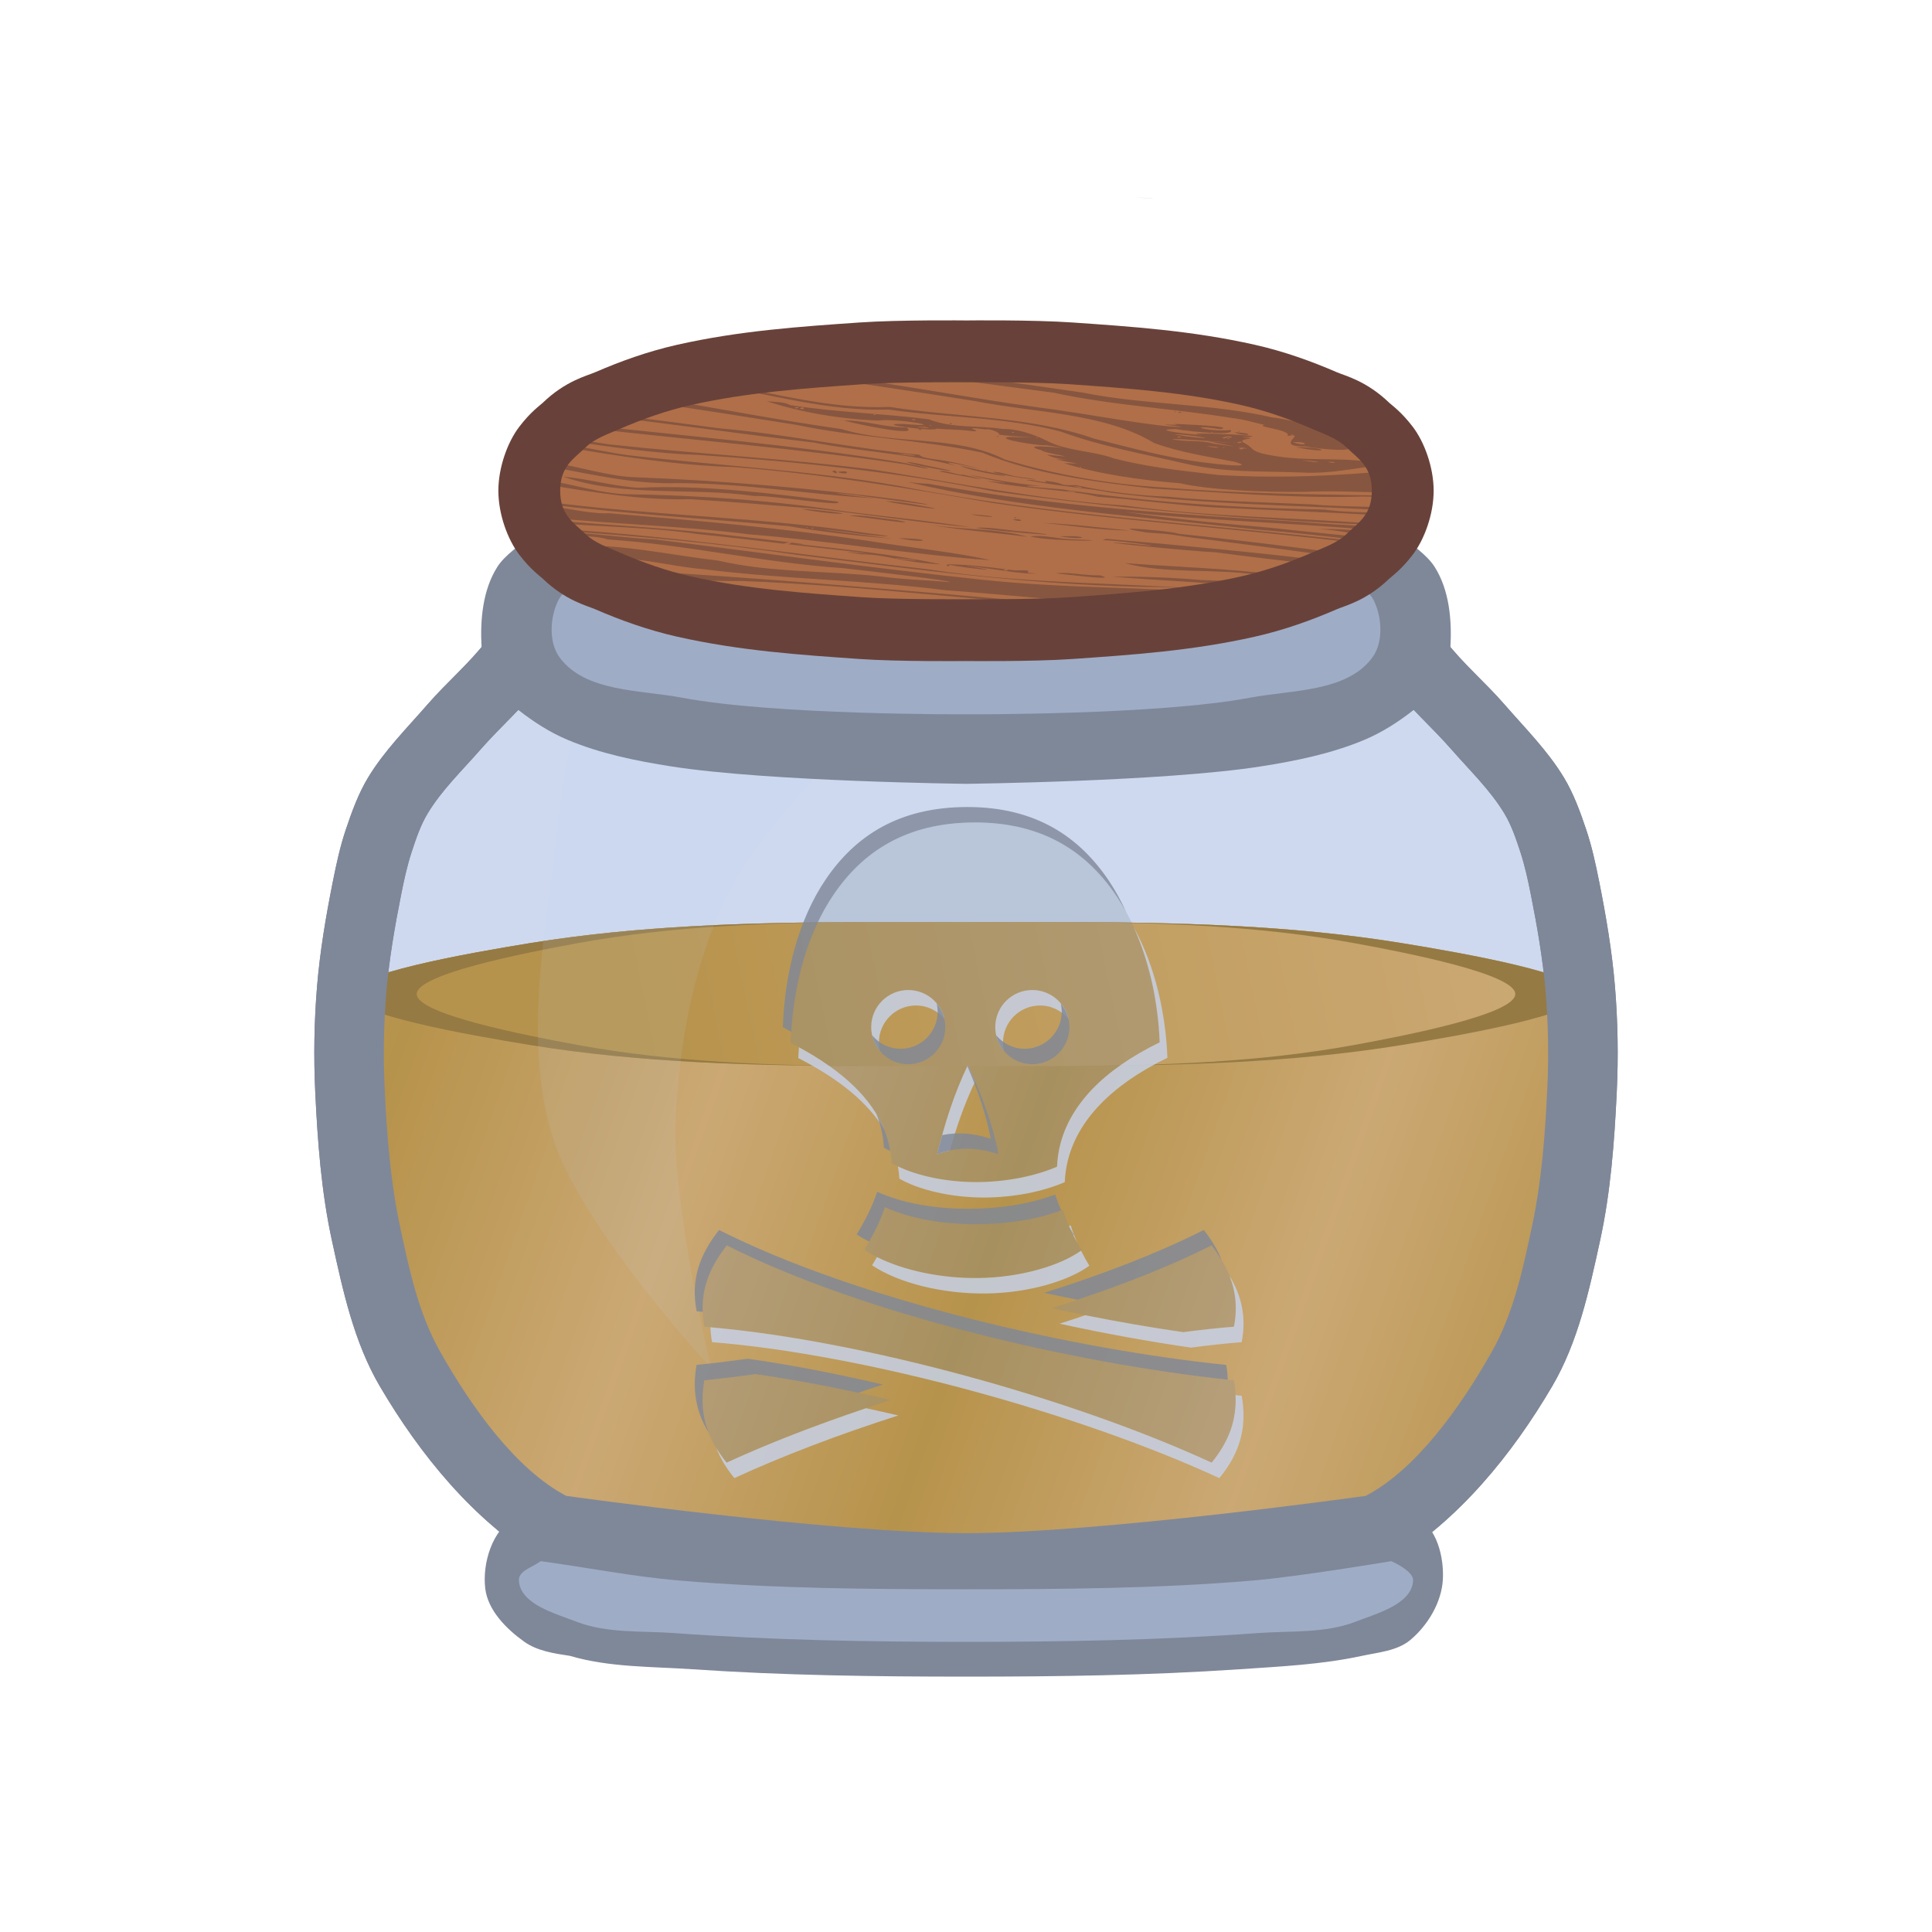 <svg height="500" viewBox="0 0 500 500" width="500" xmlns="http://www.w3.org/2000/svg" xmlns:xlink="http://www.w3.org/1999/xlink"><linearGradient id="a"><stop offset="0" stop-color="#c6922a"/><stop offset="1" stop-color="#e0ad5c"/></linearGradient><filter id="b" color-interpolation-filters="sRGB" height="1.008" width="1.005" x="-.002" y="-.004"><feGaussianBlur stdDeviation=".226"/></filter><linearGradient id="c" gradientUnits="userSpaceOnUse" spreadMethod="reflect" x1="99.564" x2="175.823" xlink:href="#a" y1="281.822" y2="308.631"/><linearGradient id="d" gradientUnits="userSpaceOnUse" x1="162" x2="389.318" xlink:href="#a" y1="257.261" y2="210.515"/><filter id="e" color-interpolation-filters="sRGB" height="1.044" width="1.071" x="-.035" y="-.022"><feGaussianBlur stdDeviation="1.893"/></filter><filter id="f" color-interpolation-filters="sRGB" height="1.007" width="1.007" x="-.003" y="-.003"><feGaussianBlur stdDeviation=".264"/></filter><filter id="g" color-interpolation-filters="sRGB" height="1.006" width="1.007" x="-.003" y="-.003"><feGaussianBlur stdDeviation=".266"/></filter><path d="m250 119.261s-46.666-.574-68.854 5.586c-9.743 2.705-27.172 8.218-27.172 13.484 0 0-12.929 22.621-20.846 32.916-4.685 6.093-10.611 11.13-15.658 16.926-5.006 5.748-10.55 11.164-14.492 17.688-2.185 3.616-3.606 7.664-4.943 11.672-1.345 4.033-2.241 8.208-3.072 12.377-1.716 8.612-3.205 17.297-3.938 26.047-.732 8.734-.862 17.535-.449 26.289.585 12.395 1.521 24.865 4.141 36.994 2.589 11.991 5.216 24.388 11.363 35.004 9.391 16.217 21.024 33.653 37.738 41.67l106.182 9.828 106.182-9.828c16.714-8.017 28.347-25.453 37.738-41.67 6.147-10.616 8.774-23.013 11.363-35.004 2.619-12.129 3.556-24.599 4.141-36.994.413-8.754.28-17.555-.451-26.289-.733-8.75-2.22-17.435-3.936-26.047-.831-4.169-1.729-8.344-3.074-12.377-1.337-4.008-2.757-8.056-4.941-11.672-3.942-6.524-9.488-11.939-14.494-17.688-5.047-5.796-10.971-10.833-15.656-16.926-7.917-10.295-20.846-32.916-20.846-32.916 0-5.266-17.43-10.779-27.174-13.484-22.187-6.16-68.852-5.586-68.852-5.586z" fill="#7a99d3" opacity=".2" stroke-width="3.78"/><g fill-rule="evenodd"><path d="m250.002 110.263s-17.687-.123-26.5.49c-14.994 1.044-30.102 2.105-44.762 5.422-6.298 1.425-12.436 3.606-18.359 6.176-3.066 1.33-6.423 2.436-8.828 4.756-2.331 2.249-4.846 3.901-5.973 7.207-9.842 7.289-12.065 21.676-19.586 31.449-4.576 5.946-10.387 10.837-15.309 16.5-5.34 6.144-11.2 11.978-15.412 18.943-2.529 4.183-4.216 8.846-5.775 13.479-1.476 4.385-2.455 8.93-3.361 13.467-1.787 8.943-3.321 17.966-4.08 27.055-.762 9.124-.905 18.318-.471 27.463.613 12.89 1.581 25.863 4.334 38.471 2.815 12.895 5.693 26.23 12.373 37.613 10.377 17.683 24.141 34.583 41.635 45.275.904.552 2.0.749 3.062.848 0 0 71.191 9.828 107.012 9.828 35.82-0 107.01-9.828 107.01-9.828 1.063-.099 2.159-.295 3.062-.848 17.494-10.693 31.258-27.592 41.635-45.275 6.68-11.383 9.558-24.718 12.373-37.613 2.753-12.608 3.719-25.581 4.332-38.471.435-9.145.292-18.339-.471-27.463-.759-9.088-2.292-18.111-4.078-27.055-.906-4.537-1.887-9.082-3.363-13.467-1.56-4.632-3.246-9.296-5.775-13.479-4.212-6.965-10.071-12.799-15.41-18.943-4.922-5.663-10.735-10.554-15.311-16.5-7.521-9.773-9.744-24.16-19.586-31.449-1.126-3.307-3.641-4.958-5.973-7.207-2.405-2.32-5.762-3.426-8.828-4.756-5.923-2.57-12.06-4.751-18.357-6.176-14.66-3.317-29.77-4.378-44.764-5.422-8.812-.614-26.496-.49-26.496-.49zm0 17.998s17.16-.104 25.713.477c13.638.925 27.385 1.825 40.73 4.783 4.987 1.106 9.882 2.954 14.549 4.812l10.053 9.676c3.285 5.71 11.677 19.709 18.689 28.727 4.83 6.211 10.829 11.422 16.004 17.348 4.673 5.352 9.909 10.347 13.578 16.432 1.839 3.051 2.995 6.482 4.109 9.865 1.213 3.681 2.028 7.488 2.783 11.289 1.645 8.28 3.089 16.627 3.795 25.039.7 8.343.821 16.75.43 25.113-.557 11.9-1.465 23.869-3.949 35.52-2.364 11.086-4.783 22.52-10.354 32.393-8.135 14.416-19.624 30.551-32.676 37.395 0 0-68.82 9.652-103.455 9.652-34.636 0-103.459-9.652-103.459-9.652-13.052-6.844-24.539-22.979-32.674-37.395-5.571-9.872-7.99-21.306-10.354-32.393-2.484-11.651-3.394-23.62-3.951-35.52-.392-8.363-.271-16.77.43-25.113.706-8.412 2.15-16.759 3.795-25.039.755-3.801 1.573-7.608 2.785-11.289 1.115-3.383 2.268-6.815 4.107-9.865 3.669-6.084 8.905-11.08 13.578-16.432 5.175-5.926 11.194-11.122 16.004-17.348 7.118-9.215 15.574-23.692 18.859-29.402l9.883-9c4.667-1.859 9.563-3.707 14.551-4.812 13.345-2.959 27.09-3.858 40.729-4.783 8.554-.58 25.717-.477 25.717-.477z" fill="#7f8899" stroke-width="1"/><path d="m221.697 238.638c-28.334.115-56.699.915-84.588 5.455-14.636 2.383-41.608 7.131-46.063 11.863h-.021c-.001.008-.001.016-.002.023-.396.428-.676.855-.676 1.281 0 .375.207.751.516 1.127-.563 7.935-.662 15.914-.287 23.857.585 12.395 1.521 24.865 4.141 36.994 2.589 11.991 5.216 24.388 11.363 35.004 9.391 16.217 21.024 33.653 37.738 41.67l106.182 9.828 106.182-9.828c16.714-8.017 28.347-25.453 37.738-41.67 6.147-10.616 8.774-23.013 11.363-35.004 2.619-12.129 3.556-24.599 4.141-36.994.375-7.941.274-15.919-.289-23.852.312-.378.521-.756.521-1.133 0-.428-.282-.857-.682-1.287-0-.006-.001-.012-.002-.018h-.016c-4.454-4.732-31.427-9.48-46.062-11.863-37.185-6.054-75.218-5.455-112.893-5.455-9.419 0-18.86-.038-28.305 0z" fill="url(#c)" stroke-width="32"/><path d="m409.656 257.261c0 5.143-30.779 10.566-46.762 13.168-37.185 6.054-75.218 5.455-112.893 5.455s-75.707.599-112.893-5.455c-15.983-2.602-46.762-8.026-46.762-13.168s30.779-10.566 46.762-13.168c37.185-6.054 75.218-5.455 112.892-5.455s75.707-.599 112.892 5.455c15.983 2.602 46.762 8.026 46.762 13.168z" fill="url(#d)" stroke-width="32"/><path d="m221.697 238.638c-28.334.115-56.699.915-84.588 5.455-15.983 2.602-46.762 8.025-46.762 13.168-0 5.143 30.779 10.566 46.762 13.168 28.908 4.706 58.325 5.383 87.691 5.455-25.228-.115-50.485-.915-75.316-5.455-14.231-2.602-41.637-8.025-41.637-13.168 0-5.143 27.406-10.566 41.637-13.168 24.832-4.54 50.088-5.34 75.316-5.455-1.035.003-2.068-.004-3.104 0zm53.506 0c25.228.115 50.485.915 75.316 5.455 14.231 2.602 41.637 8.025 41.637 13.168 0 5.143-27.406 10.566-41.637 13.168-24.832 4.54-50.088 5.34-75.316 5.455 29.366-.072 58.783-.749 87.691-5.455 15.983-2.602 46.762-8.025 46.762-13.168-0-5.143-30.779-10.566-46.762-13.168-28.908-4.706-58.325-5.383-87.691-5.455z" fill="#9c7321" stroke-width="32"/></g><path d="m133.225 392.687c-5.794 3.255-8.438 11.816-7.645 18.415.679 5.655 5.462 10.476 10.101 13.78 3.363 2.396 7.753 3.04 11.836 3.656.001 0 0-0 0 0 .001 0 0 .002 0 .002 10.202 3.002 21.105 2.743 31.715 3.464 23.541 1.6 47.166 1.907 70.762 1.907 23.591 0 47.211-.308 70.749-1.906 10.595-.719 21.29-1.21 31.669-3.455 4.32-.935 9.213-1.296 12.598-4.139 4.553-3.825 8.116-9.793 8.409-15.733.285-5.762-1.573-13.188-6.614-15.992-13.601-7.563-30.613 5.738-46.062 7.605-23.482 2.837-47.095 5.477-70.748 5.449-22.271-.026-44.482-2.703-66.602-5.289-16.807-1.965-35.414-16.053-50.167-7.765z" fill="#7f8899" stroke-width="1"/><path d="m153.974 138.333s-12.928 22.62-20.845 32.915c-4.685 6.093-10.61 11.129-15.658 16.925-5.006 5.748-10.551 11.164-14.493 17.688-2.185 3.616-3.605 7.664-4.942 11.672-1.345 4.033-2.243 8.208-3.074 12.377-1.716 8.612-3.203 17.297-3.936 26.047-.732 8.734-.864 17.534-.451 26.289.585 12.395 1.521 24.866 4.141 36.995 2.589 11.991 5.216 24.387 11.363 35.003 9.391 16.217 21.024 33.653 37.738 41.67l106.182 9.828 106.182-9.828c16.714-8.017 28.347-25.453 37.738-41.67 6.148-10.616 8.774-23.012 11.363-35.003 2.619-12.129 3.556-24.6 4.141-36.995.413-8.754.281-17.555-.45-26.289-.733-8.75-2.22-17.435-3.936-26.047-.831-4.169-1.728-8.345-3.073-12.377-1.337-4.008-2.757-8.056-4.942-11.672-3.942-6.524-9.487-11.94-14.493-17.688-5.047-5.796-10.973-10.832-15.658-16.925-7.917-10.295-20.845-32.915-20.845-32.915l-15.031-.001c-4.667 1.859-9.563 3.707-14.551 4.812-13.345 2.959-27.09 3.858-40.729 4.783-8.553.58-25.715.477-25.715.477s-17.163.104-25.717-.477c-13.638-.925-27.383-1.825-40.728-4.783-4.988-1.106-9.884-2.954-14.551-4.812z" fill="#7a99d3" opacity=".2"/><path d="m153.415 169.552c-4.637 14.756-7.619 30.086-9.294 45.463-2.85 26.148-8.795 53.711-1.22 78.899 6.999 23.272 41.151 60.181 41.151 60.181s-10.229-42.713-9.198-64.359c.983-20.647 4.902-42.005 14.568-60.276 12.601-23.817 54.273-59.906 54.273-59.906l23.892-12.331c-32.389.975-64.939 1.615-103.974-11.309 0 0-7.625 15.452-10.197 23.638z" fill="#c6d3ec" filter="url(#e)" opacity=".33"/><g stroke-width="1.364" transform="matrix(.733 0 0 .733 67.953 80.037)"><path d="m251.577 181.2c-24.136 0-39.555 10.165-50.001 25.532-9.715 14.294-14.528 33.434-15.16 52.197 19.779 10.11 31.253 21.833 34.642 35.532.58 2.344.928 4.696 1.037 7.037 7.119 4.057 18.347 6.668 29.877 6.667 10.22-.002 20.607-2.005 28.519-5.432.12-2.627.487-5.264 1.161-7.901 3.545-13.893 15.035-26.234 35.086-36.002-.662-17.746-5.367-36.816-15.012-51.309-10.43-15.676-25.875-26.321-50.15-26.321zm-23.605 59.161c7.235 0 13.111 5.851 13.111 13.087 0 7.235-5.875 13.111-13.111 13.111-7.235 0-13.087-5.875-13.087-13.111 0-7.235 5.851-13.087 13.087-13.087zm43.802 0c7.236 0 13.111 5.851 13.111 13.087 0 7.235-5.875 13.111-13.111 13.111-7.236 0-13.088-5.875-13.088-13.111 0-7.235 5.852-13.087 13.088-13.087zm-22.788 26.545c4.958 10.467 8.887 20.94 10.839 31.407-7.228-2.388-14.453-2.707-21.681 0 2.639-10.469 5.811-20.941 10.842-31.407zm-29.262 50.148c-1.688 5.073-4.176 10.096-7.26 15.036 9.426 6.313 24.954 10.123 40.2 9.952 14.989-.169 29.138-4.403 36.52-9.805-2.805-4.554-5.067-9.323-6.593-14.222-9.44 3.489-20.089 5.037-30.618 5.038-11.415.002-22.733-1.755-32.249-6zm-55.828 13.481c-7.032 8.903-10.03 17.773-7.925 28.692 54.46 4.377 129.736 25.22 179.113 48 7.238-8.823 9.891-17.912 7.877-29.061-53.548-5.426-129.689-22.706-179.065-47.631zm171.138 0c-16.427 8.293-35.814 15.729-56.347 22.173 16.038 3.503 31.807 6.353 46.398 8.445 6.149-.811 12.134-1.463 17.876-1.926 2.102-10.92-.895-19.79-7.927-28.692zm-160.991 45.457c-6.245.857-12.293 1.588-18.073 2.173-2.015 11.149.64 20.241 7.876 29.063 16.889-7.791 36.801-15.367 57.878-22.123-16.49-3.881-32.702-7.007-47.681-9.112z" fill="#7f8899" opacity=".25"/><path d="m307.524 218.082c5.749 12.567 8.704 27.041 9.215 40.748-20.051 9.768-31.541 22.11-35.086 36.003-.674 2.637-1.042 5.274-1.162 7.901-7.912 3.427-18.3 5.43-28.52 5.432-10.405.001-20.533-2.137-27.648-5.533.246 1.442.434 2.883.501 4.321 7.119 4.057 18.347 6.669 29.877 6.668 10.22-.002 20.609-2.005 28.52-5.432.12-2.627.488-5.264 1.162-7.901 3.545-13.893 15.034-26.235 35.086-36.003-.587-15.738-4.373-32.499-11.945-46.204zm-79.552 22.279c-7.236 0-13.086 5.853-13.086 13.088 0 3.19 1.18 6.075 3.071 8.349-.211-.934-.341-1.896-.341-2.893 0-7.235 5.85-13.088 13.086-13.088 4.056 0 7.638 1.878 10.044 4.768-1.311-5.851-6.525-10.224-12.774-10.224zm43.803 0c-7.236 0-13.088 5.853-13.088 13.088 0 3.188 1.182 6.07 3.071 8.344-.21-.932-.341-1.892-.341-2.888 0-7.235 5.852-13.088 13.089-13.088 4.056 0 7.639 1.878 10.044 4.768-1.311-5.851-6.525-10.224-12.774-10.224zm-82.394 20.201c-.082 1.275-.192 2.55-.235 3.823 14.644 7.485 24.707 15.862 30.335 25.262-4.406-10.956-14.45-20.573-30.101-29.085zm59.605 6.346c-5.031 10.466-8.202 20.937-10.841 31.405 1.51-.566 3.019-.969 4.529-1.279 2.27-8.115 5.028-16.231 8.898-24.343-.837-1.928-1.673-3.856-2.586-5.783zm36.333 56.566c-.193.071-.403.114-.597.184.873 2.018 1.852 4.008 2.946 5.962-.896-2.023-1.701-4.07-2.348-6.146zm3.655 8.9c-7.433 5.336-21.449 9.503-36.309 9.67-13.056.146-26.289-2.644-35.749-7.408-.556.973-1.118 1.945-1.722 2.912 9.426 6.313 24.955 10.123 40.201 9.953 14.989-.169 29.138-4.404 36.52-9.806-1.073-1.741-2.037-3.521-2.94-5.32zm52.45 8.943c2.189 5.534 2.801 11.35 1.538 17.912-5.742.462-11.727 1.115-17.876 1.926-11.002-1.578-22.676-3.589-34.627-5.983-3.005 1.005-5.98 2.031-9.042 2.992 16.038 3.503 31.807 6.355 46.399 8.447 6.149-.811 12.134-1.464 17.876-1.926 1.684-8.749.047-16.18-4.268-23.368zm-183.303 18.12c.074 1.705.233 3.44.581 5.248 54.46 4.377 129.735 25.219 179.113 47.999 7.238-8.823 9.89-17.912 7.877-29.061-.704-.071-1.453-.167-2.165-.242.431 8.838-2.369 16.445-8.442 23.848-48.742-22.487-122.683-43.055-176.964-47.791zm54.956 28.566c-17.839 6.004-34.687 12.517-49.23 19.226-1.411-1.72-2.593-3.457-3.655-5.211 1.423 3.668 3.534 7.192 6.384 10.666 16.889-7.791 36.8-15.368 57.877-22.124-3.813-.898-7.605-1.744-11.377-2.557z" fill="#c6d3ec" filter="url(#f)" opacity=".9"/><path d="m248.847 175.744c-24.136 0-39.555 10.165-50 25.531-9.715 14.294-14.528 33.434-15.16 52.197 1.043.533 1.967 1.091 2.964 1.633 1.121-17.516 5.87-35.051 14.925-48.375 10.446-15.367 25.865-25.531 50-25.531 24.275 0 39.72 10.646 50.15 26.323 1.092 1.64 2.102 3.355 3.068 5.104-1.694-3.704-3.602-7.261-5.798-10.56-10.43-15.676-25.874-26.323-50.15-26.323zm-10.831 69.385c.207.924.336 1.877.336 2.864 0 7.235-5.874 13.109-13.11 13.109-4.046 0-7.616-1.876-10.015-4.76 1.318 5.841 6.507 10.216 12.745 10.216 7.236 0 13.11-5.874 13.11-13.109 0-3.18-1.179-6.054-3.066-8.32zm43.803 0c.207.924.336 1.877.336 2.864 0 7.235-5.875 13.109-13.11 13.109-4.048 0-7.618-1.878-10.018-4.766 1.316 5.844 6.507 10.222 12.747 10.222 7.235 0 13.11-5.874 13.11-13.109 0-3.18-1.179-6.054-3.066-8.32zm-32.833 21.778c-.052.109-.092.218-.144.328 3.709 8.541 6.661 17.083 8.253 25.622-5.718-1.889-11.434-2.453-17.151-1.279-.628 2.245-1.233 4.489-1.799 6.734 7.228-2.707 14.452-2.388 21.68 0-1.952-10.466-5.881-20.938-10.839-31.405zm-32.233 17.284c.635 1.579 1.171 3.182 1.575 4.816.58 2.344.927 4.694 1.037 7.035.695.396 1.459.768 2.229 1.135-.154-.905-.312-1.81-.536-2.715-.88-3.557-2.331-6.975-4.305-10.272zm.243 27.409c-1.688 5.073-4.177 10.095-7.261 15.035 1.354.907 2.865 1.745 4.452 2.544 2.286-3.998 4.182-8.044 5.539-12.124 9.516 4.245 20.832 6.001 32.247 5.999 10.314-.001 20.727-1.514 30.021-4.854-.804-1.86-1.539-3.736-2.133-5.64-9.44 3.489-20.089 5.037-30.618 5.038-11.415.002-22.731-1.755-32.247-5.999zm67.943 12.563c.41.925.848 1.842 1.306 2.755.064-.046.147-.089.211-.136-.532-.864-1.025-1.74-1.517-2.619zm-123.77.916c-7.032 8.903-10.03 17.774-7.925 28.693.7.056 1.441.146 2.149.208-.371-8.593 2.638-16.016 8.506-23.445 48.727 24.598 123.479 41.728 176.9 47.389-.083-1.695-.241-3.419-.565-5.213-53.547-5.426-129.688-22.706-179.065-47.631zm171.137 0c-16.427 8.293-35.814 15.728-56.347 22.172 3.945.862 7.873 1.683 11.772 2.464 17.146-5.732 33.328-12.124 47.305-19.18 1.398 1.77 2.589 3.542 3.66 5.325-1.453-3.674-3.584-7.229-6.39-10.781zm-160.989 45.458c-6.245.857-12.293 1.586-18.073 2.171-1.622 8.975-.165 16.612 4.22 23.853-2.19-5.644-2.711-11.64-1.49-18.397 5.78-.585 11.828-1.315 18.073-2.171 11.515 1.618 23.763 3.849 36.301 6.553 2.879-.969 5.719-1.96 8.647-2.898-16.49-3.881-32.699-7.006-47.678-9.111z" fill="#7f8899" filter="url(#g)" opacity=".9"/></g><path d="m165.652 129.911c-3.229 0-14.034.192-19.492 3.955-10.356 7.14-12.495 21.928-20.166 31.896-4.576 5.946-10.387 10.837-15.309 16.5-5.34 6.144-11.2 11.978-15.412 18.943-2.529 4.183-4.216 8.846-5.775 13.479-1.476 4.385-2.455 8.93-3.361 13.467-1.787 8.943-3.321 17.966-4.08 27.055-.762 9.124-.905 18.318-.471 27.463.613 12.89 1.581 25.863 4.334 38.471 2.815 12.895 5.693 26.23 12.373 37.613 10.377 17.683 24.141 34.583 41.635 45.275.904.552 2.0.749 3.062.848 0 0 71.191 9.828 107.012 9.828 35.82-0 107.01-9.828 107.01-9.828 1.063-.099 2.159-.295 3.062-.848 17.494-10.693 31.258-27.592 41.635-45.275 6.68-11.383 9.558-24.718 12.373-37.613 2.753-12.608 3.719-25.581 4.332-38.471.435-9.145.292-18.339-.471-27.463-.759-9.088-2.292-18.111-4.078-27.055-.906-4.537-1.887-9.082-3.363-13.467-1.56-4.632-3.246-9.296-5.775-13.479-4.212-6.965-10.071-12.799-15.41-18.943-4.922-5.663-10.735-10.554-15.311-16.5-7.672-9.969-9.81-24.757-20.166-31.896-5.458-3.763-16.263-3.955-19.492-3.955l-3.354 8.422c-4.667 1.859-9.561 3.707-14.549 4.812-13.345 2.959-27.092 3.858-40.73 4.783-8.553.58-25.713.477-25.713.477s-17.163.104-25.717-.477c-13.638-.925-27.383-1.825-40.729-4.783-4.988-1.106-9.884-2.954-14.551-4.812zm-9.59 22.549c1.421.662 2.899 1.24 4.318 1.855 5.923 2.57 12.062 4.749 18.359 6.174 14.66 3.317 29.768 4.379 44.762 5.424 8.813.614 26.5.49 26.5.49s17.684.124 26.496-.49c14.994-1.044 30.104-2.107 44.764-5.424 6.297-1.425 12.434-3.604 18.357-6.174 1.369-.594 2.79-1.155 4.164-1.787 4.016 6.764 10.148 16.742 15.953 24.207 4.83 6.211 10.829 11.422 16.004 17.348 4.673 5.352 9.909 10.347 13.578 16.432 1.839 3.051 2.995 6.482 4.109 9.865 1.213 3.681 2.028 7.488 2.783 11.289 1.645 8.28 3.089 16.627 3.795 25.039.7 8.343.821 16.75.43 25.113-.557 11.9-1.465 23.869-3.949 35.52-2.364 11.086-4.783 22.52-10.354 32.393-8.135 14.416-19.624 30.551-32.676 37.395 0 0-68.82 9.652-103.455 9.652-34.636 0-103.459-9.652-103.459-9.652-13.052-6.844-24.539-22.979-32.674-37.395-5.571-9.872-7.99-21.306-10.354-32.393-2.484-11.651-3.394-23.62-3.951-35.52-.392-8.363-.271-16.77.43-25.113.706-8.412 2.15-16.759 3.795-25.039.755-3.801 1.573-7.608 2.785-11.289 1.115-3.383 2.268-6.815 4.107-9.865 3.669-6.084 8.905-11.08 13.578-16.432 5.175-5.926 11.194-11.122 16.004-17.348 5.755-7.45 11.734-17.36 15.799-24.275z" fill="#7f8899" fill-rule="evenodd" stroke-width="1"/><path d="m360.074 404.029s-23.747 3.983-35.73 5.002c-24.703 2.1-49.55 2.27-74.342 2.27s-49.639-.17-74.342-2.27c-11.984-1.019-23.808-3.391-35.732-5.002-2.248 1.681-5.768 2.493-5.637 5.002.319 6.099 9.201 8.465 14.898 10.664 7.955 3.071 16.906 2.329 25.41 2.949 25.079 1.829 50.257 2.268 75.402 2.268 25.145-0 50.322-.439 75.4-2.268 8.505-.62 17.457.122 25.412-2.949 5.697-2.199 14.58-4.565 14.898-10.664.131-2.509-5.639-5.002-5.639-5.002z" fill="#9facc6"/><path d="m128.706 146.717c-3.775 5.947-4.479 13.703-4.079 20.736.198 3.471 1.352 6.972 3.162 9.94 1.568 2.571 4.029 4.519 6.4 6.375 3.888 3.045 8.113 5.77 12.665 7.685 8.549 3.596 17.79 5.475 26.953 6.906 25.101 3.92 76.192 4.492 76.192 4.492s51.091-.572 76.192-4.492c9.164-1.431 18.404-3.311 26.953-6.906 4.552-1.914 8.778-4.64 12.665-7.685 2.371-1.857 4.832-3.805 6.4-6.375 1.81-2.969 2.965-6.469 3.162-9.94.401-7.033-.306-14.787-4.079-20.736-3.869-6.101-17.454-12.851-17.454-12.851l-22.844 4.467c-4.667 1.859-9.563 3.707-14.551 4.812-13.345 2.959-27.09 3.858-40.729 4.783-8.553.58-25.715.477-25.715.477s-17.163.104-25.717-.477c-13.638-.925-27.383-1.825-40.728-4.783-4.988-1.106-9.884-2.954-14.551-4.812l-23.426-4.02s-13.133 6.51-16.874 12.403z" fill="#7f8899" fill-rule="evenodd"/><path d="m205.46 147.429c-13.758-.065-27.989-.926-38.312-.093-5.153.416-10.567.431-15.311 2.488-2.882 1.25-6.128 2.913-7.461 5.758-2.08 4.44-2.407 10.784.547 14.697 6.678 8.845 20.724 8.237 31.615 10.291 24.14 4.554 73.465 4.287 73.465 4.287s49.325.266 73.465-4.287c10.891-2.054 24.938-1.446 31.615-10.291 2.954-3.913 2.627-10.258.547-14.697-1.333-2.845-4.579-4.508-7.461-5.758-4.743-2.057-10.157-2.072-15.311-2.488-27.53-2.222-82.855 1.07-82.855 1.07s-21.613-.868-44.543-.977z" fill="#9facc6" fill-rule="evenodd"/><path d="m151.555 149.56c2.405 2.32 5.76 3.426 8.826 4.756 5.923 2.57 12.062 4.749 18.359 6.174 14.66 3.317 29.77 4.379 44.764 5.424 8.813.614 26.498.49 26.498.49s17.684.124 26.496-.49c14.994-1.044 30.104-2.107 44.764-5.424 6.297-1.425 12.436-3.604 18.359-6.174 3.066-1.33 6.421-2.436 8.826-4.756 3.122-3.012 6.58-4.945 6.58-11.227s-3.458-8.215-6.58-11.227c-2.405-2.32-5.76-3.426-8.826-4.756-5.923-2.57-12.062-4.751-18.359-6.176-14.66-3.317-29.77-4.378-44.764-5.422-8.812-.614-26.496-.49-26.496-.49s-17.685-.123-26.498.49c-14.994 1.044-30.104 2.105-44.764 5.422-6.298 1.425-12.436 3.606-18.359 6.176-3.066 1.33-6.421 2.436-8.826 4.756-3.122 3.012-6.58 4.945-6.58 11.227 0 6.281 3.458 8.215 6.58 11.227zm164.891-6.414c-13.345 2.959-27.09 3.858-40.729 4.783-8.553.58-25.715.477-25.715.477s-17.163.104-25.717-.477c-13.638-.925-27.383-1.825-40.728-4.783-4.988-1.106-9.884-2.954-14.551-4.812 4.667-1.859 9.563-3.707 14.551-4.812 13.345-2.959 27.09-3.858 40.728-4.783 8.554-.58 25.717-.477 25.717-.477s17.161-.104 25.715.477c13.638.925 27.383 1.825 40.729 4.783 4.987 1.106 9.884 2.954 14.551 4.812-4.667 1.859-9.563 3.707-14.551 4.812z" fill="#7f8899" fill-rule="evenodd"/><g fill-rule="evenodd" transform="translate(0 22.553)"><path d="m240.168 60.371c-5.625.041-12.555.174-17.775.537-15 1.044-30.932 2.1-47.184 5.777-7.542 1.707-14.603 4.243-21.197 7.104-2.125.922-7.638 2.199-13.566 7.918-.668.644-3.072 2.266-6.072 6.199-3 3.933-5.398 10.466-5.398 16.543 0 6.077 2.399 12.61 5.398 16.543 3 3.933 5.405 5.555 6.072 6.199 5.928 5.719 11.443 6.996 13.568 7.918 6.596 2.861 13.655 5.396 21.195 7.102 16.25 3.676 32.182 4.734 47.184 5.779 10.325.719 27.119.534 27.498.529 0 0 17.278.198 27.719-.529 15.001-1.045 30.934-2.103 47.184-5.779 7.54-1.706 14.6-4.24 21.195-7.102 2.126-.922 7.64-2.199 13.568-7.918.668-.644 3.072-2.266 6.072-6.199 3-3.933 5.398-10.466 5.398-16.543 0-6.077-2.399-12.61-5.398-16.543-3-3.933-5.405-5.555-6.072-6.199-5.929-5.719-11.441-6.996-13.566-7.918-6.594-2.861-13.655-5.397-21.197-7.104-16.252-3.677-32.183-4.733-47.184-5.777-10.323-.719-27.116-.534-27.496-.529 0 0-4.32-.049-9.945-.008z" fill="#68423a"/><path d="m151.555 115.676c2.405 2.32 5.76 3.426 8.826 4.756 5.923 2.57 12.062 4.749 18.359 6.174 14.66 3.317 29.77 4.379 44.764 5.424 8.813.614 26.498.49 26.498.49s17.684.124 26.496-.49c14.994-1.044 30.104-2.107 44.764-5.424 6.297-1.425 12.436-3.604 18.359-6.174 3.066-1.33 6.421-2.436 8.826-4.756 3.122-3.012 6.58-4.945 6.58-11.227s-3.458-8.215-6.58-11.227c-2.405-2.32-5.76-3.426-8.826-4.756-5.923-2.57-12.062-4.751-18.359-6.176-14.66-3.317-29.77-4.378-44.764-5.422-8.812-.614-26.496-.49-26.496-.49s-17.685-.123-26.498.49c-14.994 1.044-30.104 2.105-44.764 5.422-6.298 1.425-12.436 3.606-18.359 6.176-3.066 1.33-6.421 2.436-8.826 4.756-3.122 3.012-6.58 4.945-6.58 11.227 0 6.281 3.458 8.215 6.58 11.227z" fill="#b06f48"/><path d="m286.682 14.659.17.174zm-40.938 2.926.166.176zm-55.109.668.17.174zm56.031.844.166.176zm-51.109.971.166.178zm4.752 1.641.166.178zm47.668 3.158.166.174zm-11.578.07.139.33zm-11.072.596.17.174zm-9.135.039.166.174zm47.381.471.166.174zm-44.496.332.17.174zm84.355.207.168.176zm-21.43.648.17.176zm11.904 1.373c2.708.014 8.84.283 0 0zm19.434.213.17.174zm.08.635.168.176zm4.018 1.242.17.178zm-2.301.359.17.176zm-3.918.328.168.178zm2.182.252.168.176zm5.188.443.17.174zm-5.275.016.166.176zm4.137.635.168.174zm12.162 1.088.168.176zm-2.471.184.17.176zm.707.551.166.176zm43.359 8.592.17.174zm-27.715 2.734.17.176zm-189.779 1.521.17.178zm40.943 3.32.168.176zm23.5 2.242.172.174zm-.455.26.17.176zm17.24 1.053.17.174zm12.68.525.168.176zm-6.102.076.17.176zm8.336.961.166.178zm80.859.43.17.178zm-59.473.164.17.176zm-15.635.07.17.176zm17.816.182.17.176zm36.051 1.348.17.176zm-35.553.271.168.174zm64.414 2.59.168.176zm-64.453 4.898.166.176zm-41.154 6.762c-2.405.058-4.809.12-7.211.238 15.711 2.139 31.435 4.237 47.193 6.287 15.154 3.31 30.71 4.043 46.188 6.562 3.288.364 5.907 1.254 8.406 1.783-2.906.468 7.058 1.196 5.912 2.848 5.529-.962-4.031 2.792 4.699 2.719 4.293.802 12.744 1.415 10.969.18 1.966.16 3.831.26 5.74.393-.533-.556-1.084-1.095-1.654-1.617-.937-.185-1.861-.383-2.711-.645-5.405-1.28-13.299-5.012-20.988-5.812-15.865-3.682-32.915-3.177-49.047-6.428-15.783-2.334-31.631-4.449-47.496-6.508zm-23.588 1.416c-1.133.096-2.266.173-3.398.277 15.534 2.251 31.065 4.516 46.541 6.988 15.601 3.09 33.411 3.032 46.305 10.818 6.539 2.448 14.08 3.568 20.951 4.914 6.371 1.867-5.767.473-8.271.139-9.722-1.287-18.863-3.836-28.109-6.135-16.702-5.864-35.287-5.45-52.953-8.211-15.089.633-29.356-3.465-43.939-6.01-.623.108-1.249.203-1.871.318 15.166 2.379 29.842 6.878 45.523 6.373 14.814 2.131 30.306 1.883 44.654 5.711 10.244 3.782 21.435 5.786 32.322 8.32 10.363 2.363 19.476 1.858 29.953 2.271 8.368.461 16.22-1.739 20.846-1.811.003-.001.003-.001.006-.002-.156-.348-.328-.688-.514-1.023-1.375-.007-3.058.03-2.547.049-9.795-1.285-17.999.177-27.986-2.135-3.449-1.046-1.68-1.137-4.975-2.941-1.277-1.137 5.415-.8-.293-1.258 11.942-.328-19.177-1.631-10.203-.551-7.937-.65-12.252-1.515-7.029-1.592 4.73.772 15.573 1.811 14.377.273-6.37.57-12.241-1.644-2.701-.24 4.057-.747-9.122-1.204-12.166-1.385 4.072.707-8.559-.403 2.299.762-5.086.443-26.49-3.713-37.354-5.016-18.664-2.51-37.133-6.309-56.062-8.395-1.13-.182-2.272-.335-3.404-.512zm84.404 1.27c5.124 1.03-7.024-.506-.621.869-4.309.533 14.345 1.275 18.352 2.893 8.706 1.212 17.356 2.652 25.979 4.186-6.844-2.734-13.959-4.785-21.223-6.039-2.76-.513-5.532-.945-8.309-1.34-4.255-.094-11.107-.5-14.178-.568zm47.807.363.166.176zm-51.982.246.17.176zm-147.209.66.17.176zm116.893.838.168.176zm-88.854 3.176c-.937.301-1.872.608-2.801.934 12.888 1.838 25.725 3.875 38.574 5.926 15.867 3.318 32.39 3.849 48.195 7.201 13.531 5.626 29.236 7.599 44.342 9.324 17.542.945 35.065 2.499 52.703 2.09 1.591-.112 4.54.013 7.713.178.016-.157.041-.312.053-.469-19.176-.328-38.279-.466-57.482-2.072-14.148-.81-28.279-3.284-41.479-7.287-12.477-6.378-28.678-3.708-42.311-7.869-15.952-2.261-31.658-5.278-47.508-7.955zm27.504.363.141.328zm.736.396c8.634 2.831 18.787 4.61 28.9 5.016 4.666-.717 19.422 1.97 6.574.875-9.152-.147 8.756 2.134 8.383 1.199 2.288.239 5.892.195 9.652.68 2.993.102-4.423-1.38 3.162-.475 1.319-.345 4.411 1.3 3.23 1.322 3.762.651 15.545.944 2.875.627-4.246.458 7.879 2.354 9.469 2.156 12.958 1.776-9.747-1.122-.969 1.365.36.721 12.057 2.275 1.289 1.068 2.212 1.531 9.112 1.393 2.205 1.189 5.227 1.293 8.215 1.125 2.115 1.014 8.993 2.837 19.822 4.388 30.146 5.205 7.287 1.721 21.915 2.37 31.945 2.219 6.933-.311 14.38.029 21.592.197.056-1.748-.148-3.499-.637-5.168-1.519.081-2.924.121-3.943-.002-12.925 1.037-26.067 1.394-39.01.623-9.488-1.149-17.978-1.921-27.227-4.33-4.86-1.848-12.423-1.911-17.262-4.545-1.268-.617-6.534-3.176-11.537-3.051-6.538-1.006-12.806-.066-19.062-2.508-12.096-1.542-23.595-1.753-35.803-3.662-1.67-.9-4.054-.796-6.09-1.016zm59.902 8.617c-.227-.039-.671-.066-.83-.107.389.082.653.111.83.107zm-52.049-7.096c.523-.013.482.515-.689.244.279-.174.515-.24.689-.244zm-2.676.014.168.174zm4.033.08c.566.003.728.738-.658.311.236-.231.47-.312.658-.311zm93.99.768.17.176zm.795.092.168.174zm1.787.209c-.066-.016-.176-.007-.346.053.323.26.542-.005.346-.053zm.57.131c.955.543 1.504-.184 0 0zm2.037.01.139.328zm-.635.076c-.021-.015-.062-.006-.129.059.085.265.193-.012.129-.059zm-79.664.471c.253.074-.128.407-.488.047.249-.069.404-.071.488-.047zm-67.814.166c-.376.159-.748.326-1.123.486 17.731 2.043 35.351 4.618 53.051 6.678 12.207 2.384 24.916 2.88 36.873 6.043-9.595-3.07 16.898 3.407 1.111-.496-6.447-1.563-9.476-1.106-10.717-2.395-17.335-1.631-34.17-5.315-51.594-6.822-9.157-1.236-18.378-2.428-27.602-3.494zm159.363.896.166.178zm-82.197.252c1.947-.165.675.564 0 0zm84.568.014c-.022-.015-.063-.004-.131.062.089.268.197-.016.131-.062zm-102.656.023c-.021-.016-.06-.007-.127.059.083.269.191-.011.127-.059zm.576.23c3.54 1.091 19.826 4.349 16.268 1.877-6.6-.184-9.918-1.748-16.268-1.877zm24.305.141c-.021-.015-.062-.004-.129.061.085.265.193-.014.129-.061zm54.939.258.166.178zm-.428.107.168.176zm-50.881.213c-.057-.03-.208-.012-.51.102-.001.491.679-.012.51-.102zm78.797.195.17.178zm-78.121.035c-.022-.015-.063-.004-.131.062.089.268.197-.016.131-.062zm63.707.021.17.176zm-63.301.035.166.176zm.592.068.17.176zm-7.119.117c.198.047-.017.318-.346.055.169-.062.28-.07.346-.055zm74.65.023.166.176zm-162.803.094c-.366.203-.72.425-1.074.648 27.525 3.188 55.237 5.354 82.592 9.424 10.589 2.3 5.155.515-1.707-.629-26.366-4.258-53.15-6.522-79.811-9.443zm86.676.182c.196.049-.027.317-.348.053.171-.061.282-.069.348-.053zm73.416.027c.064.046-.042.326-.127.061.066-.065.106-.076.127-.061zm13.602.016.17.178zm-8.113.002.168.176zm-81.098.09c3.705.05 4.636.894 0 0zm4.104.389c.064.046-.042.324-.127.059.066-.065.106-.074.127-.059zm89.463.014c.064.048-.046.33-.129.061.067-.065.108-.076.129-.061zm-23.578.248c.065.048-.043.33-.129.059.068-.065.107-.075.129-.059zm-68.818.008c-.145-.034-.392-.043-.768.004.719.409 1.203.098.768-.004zm19.67.252c.064.046-.041.329-.127.062.066-.066.106-.078.127-.062zm62.652.207c-.029-.026-.089-.003-.189.125.101.48.278-.047.189-.125zm-83.385.066.168.174zm11.547.084.168.174zm74.9.066.117.156zm-61.393.057c.252.074-.128.414-.486.051.249-.07.402-.075.486-.051zm62.137.014.137.33zm-10.75.014c.197.049-.028.316-.35.053.171-.06.284-.069.35-.053zm5.67.027c3.041 1.349 6.497.351 0 0zm12.707.373.17.174zm-75.674.012.141.33zm67.133.096.168.174zm-19.484.006c7.386.552 11.895 1.673 2.541.537l-2.352-.428zm29.018 0 .168.176zm1.422.01c.197.049-.026.318-.348.053.171-.061.282-.069.348-.053zm-10.361.053.17.174zm-65.879.475c-.081 0-.197.038-.346.146.509.193.588-.147.346-.146zm60.104.096c.823.129.493.414-.795.137.056.154-.871.555-1.316.168.612-.171.936-.213 1.125-.209-.168-.041-.247-.031-.447-.094.634-.069 1.112-.052 1.434-.002zm-.986.096c.072.018.125.027.191.041-.011-.031-.089-.039-.191-.041zm-12.814-.062c1.951-.165.671.565 0 0zm-36.154.148c.197.048-.015.321-.344.057.167-.063.278-.072.344-.057zm49.598.232c.253.073-.129.408-.488.049.249-.069.404-.073.488-.049zm-169.861.057c-.132.128-.275.244-.404.375-.114.098-.221.209-.334.309 11.055 1.58 22.053 3.221 33.352 3.607 25.821 1.741 51.559 4.437 76.664 9.484 30.719 4.214 61.733 6.969 92.883 8.391 1.133-.001 3.346.171 5.91.402.102-.138.197-.281.295-.422-21.753-1.673-43.695-1.799-65.277-4.74-21.913-1.505-43.255-5.8-64.744-9.248-22.742-2.93-45.805-4.082-68.596-6.572-2.896-.376-6.332-1.012-9.748-1.586zm177.006.012.17.174zm-21.955.135c5.705.077 23.933 1.686 9.436.605 5.5 1.189 10.843 1.91 1.318.607-3.462-1.054-7.355-.294-10.754-1.213zm19.447.189c-.022-.015-.063-.004-.131.062.089.268.197-.016.131-.062zm.406.057.17.176zm10.328.098.168.178zm-11.607.225.168.174zm-.543.137c.52.043-.616.647-1.156.203.625-.171.983-.217 1.156-.203zm-1.736.059c.065.047-.043.327-.131.061.067-.065.109-.076.131-.061zm15.061.107c3.795-.404 4.492 1.378 0 0zm-9.617.053c-.021-.015-.062-.004-.129.061.085.265.193-.014.129-.061zm-178.426.443c-.245.229-.497.444-.734.682 14.519 2.431 29.07 4.752 43.986 5.229 22.615 1.706 44.799 5.416 66.912 9.268 31.491 4.583 63.427 6.61 95.082 10.467.141-.135.291-.259.428-.398-39.94-4.701-80.449-6.684-119.684-14.484-23.006-4.038-46.607-5.189-69.861-7.91-5.11-.689-10.733-1.922-16.129-2.852zm165.668.504c4.147.105 4.186.825 0 0zm22.52.033.17.174zm-14.445.205c1.806.025 3.211.582 1.633.324-.188.175-.934.418-1.316.094.504-.139.707-.149.924-.17-.368-.069-.619-.103-1.24-.248zm1.24.248c.117.022.299.061.393.076.095-.088-.073-.106-.393-.076zm13.803-.244c9.08 1.888 8.785.023 0 0zm-18.502.068c.197.048-.021.314-.346.053.169-.06.28-.069.346-.053zm19.195.33c-.021-.016-.06-.007-.127.059.083.269.191-.011.127-.059zm14.197.086.166.174zm-13.225.191.17.174zm-3.861.021.17.176zm4.26.023.164.174zm-66.777.094c.065.047-.041.327-.129.061.067-.065.107-.076.129-.061zm67.338.127.17.176zm-1.479.297.17.176zm-104.361.451c5.848.196 6.679 1.118 0 0zm-.127 1.701.168.178zm104.957 0c5.894.338 5.277.979 0 0zm-102.422.449c4.084 1.551 19.727 3.769 5.994 1.086-1.938-.394-4.032-.997-5.994-1.086zm109.098.008c2.174-.183 2.61.612 0 0zm-200.906.074c-.205.369-.388.748-.555 1.137 10.93 1.938 21.68 4.605 33.084 4.273 17.417-.031 34.513 3.035 51.775 3.945-6.021-.537-17.18-2.25-5.049-.793 6.443.923 29.046 4.065 11.846 1.244-22.982-3.013-46.192-5.014-69.443-5.924-6.642-.18-14.694-2.776-21.658-3.883zm105.631.889c4.781 2.142 20.308 3.987 5.814 1.309l-2.889-.666zm31.383.346c.197.048-.024.311-.348.051.17-.06.282-.067.348-.051zm-24.494.764c-.066-.016-.178-.007-.348.053.325.261.545-.005.348-.053zm-39.467.176c-.121.031-.248.1-.375.221 1.788 1.204 1.223-.437.375-.221zm40.227.064.17.176zm-12.297.035c-.208.014-.386.055-.525.131 4.255.884 17.984 3.439 6.084.818-1.193.186-4.102-1.046-5.559-.949zm-25.023.096c-.404-.052-1.037-.027-1.926.162 2.279.84 3.138-.006 1.926-.162zm38.264.182c5.356 1.627 18.326 2.779 6.084 1.121-1.498-.183-4.754-1.434-6.084-1.121zm-8.156.26.17.178zm1.955.383c6.259 1.837 14.827 2.688 4.725 1.658 8.63 2.028 22.35 2.329 28.568 4.072 9.294.665 19.982 2.107 29.801 2.746 14.645.75 29.333 1.188 43.949 2.121.102-.227.21-.451.297-.686-5.241-.164-10.663-.202-15.361-.859-22.757-.429-45.513-1.869-67.844-5.234-10.507-.742-11.571-1.096-5.234-.857-6.443-.55-12.643-1.683-18.9-2.961zm-105.523.158.141.328zm.537.375c15.623 5.426 33.022 2.685 49.461 5.006 4.394-.235 24.27 3.032 21.479 1.439-16.77-2.028-34.571-4.389-51.416-3.568-6.609-.382-13.211-2.336-19.523-2.877zm83.896.467.17.178zm34.664.088c-.022-.015-.063-.004-.131.062.089.268.197-.016.131-.062zm.604.078.17.178zm-33.908.148.17.174zm34.475.074c9.561 1.778 16.242 2.132 22.041 3.293 23.347 3.039 47.149 3.201 70.768 4.535.072-.242.157-.477.213-.727 0-.001-0-.003 0-.004-6.443-.246-13.208-.236-19.117-.779-12.27-.561-26.194-.846-36.947-1.969-8.557-.335-16.132-1.318-23.992-3.016-4.243.119-2.777-.238-5.855-.832-5.647-.876 2.553 1.014-5.564-.479zm-124.273.006c-.061.379-.098.761-.135 1.145 12.412 2.02 24.822 4.169 37.625 3.824 11.569.766 21.459 1.571 31.871 2.434 13.619 1.447 27.099 3.604 40.756 4.852-10.318-1.634-21.687-2.706-32.33-4.094-18.737-2.82-37.748-4.2-56.779-4.471-6.642-.174-14.294-2.664-21.008-3.689zm93.736.529c29.017 6.848 60.12 8.875 90.27 12.303 9.157.706 18.255 1.745 27.342 2.85.271-.238.532-.493.799-.74-8.178-.95-16.732-1.657-24.42-2.562-12.672-1.099-25.353-2.257-37.879-4.129 21.311 2.276 42.869 2.804 64.213 4.713.249-.285.519-.554.75-.852-6.384-.465-13.103-.653-18.85-1.221-32.448-1.929-65.224-4.144-96.838-9.895l-2.617-.154zm42.859 1.137c2.744-.072 3.131.728 0 0zm-2.053 1.168c3-.044 3.83.747 0 0zm8.211 1.154c.064.046-.041.329-.127.062.066-.067.106-.078.127-.062zm-54.85 1.488c5.715 1.234 20.987 3.206 7.324.822-2.408-.418-4.851-.761-7.324-.822zm-87.902.131c.036.221.074.441.119.66 20.842 2.525 41.988 3.789 62.785 5.689 8.776 1.508 18.308 2.548 26.955 3.266-6.894-.912-29.093-3.793-11.197-1.67 5.424.926 16.334 1.633 4.77.248-27.565-4.227-55.771-4.528-83.432-8.193zm79.016.717.166.176zm.793.09.166.178zm-79.637.146c.251 1.105.616 2.182 1.115 3.199 16.975 1.736 34.189 2.126 51.125 4.285 20.926 1.664 41.936 5.242 62.664 6.721-8.472-2.013-21.617-3.359-31.98-5.07-22.067-3.264-44.351-5.232-66.674-7.092-4.596.246-10.815-1.289-16.25-2.043zm100.887.119.166.178zm1.746.352c-.021-.016-.062-.007-.129.059.083.269.193-.011.129-.059zm.404.055.17.176zm-37.566.191.168.178zm38.926.121.17.176zm-38.561.078c7.661 1.611 17.34 1.662 4.492.336l-1.543-.158zm41.539.266.137.328zm-4.486.107.17.174zm5.16.596.168.174zm1.881.432c3.329.978 10.525.755 0 0zm-31.65.348c2.068.139 21.247 3.009 12.336 1.131-4.078-.396-8.533-1.412-12.336-1.131zm43.268.439c-.084-.025-.239-.02-.488.047.358.358.741.027.488-.047zm.639.09c-.022-.016-.061-.005-.129.06.088.267.194-.014.129-.06zm.604.078.17.176zm.398.047.139.328zm-.85.328c-.357-.063-.904-.081-1.65.008 2.087.765 2.722.181 1.65-.008zm-120.838.23c.127.224.243.454.383.672 12.443 1.061 25.064 1.088 37.418 2.9 7.521.774 14.96 1.64 22.396 2.512-.066-.03-.149-.042-.193-.092.887-.219 1.256-.257 1.574-.281-4.505-.571-11.699-1.405-13.914-1.627-15.805-1.996-31.792-2.742-47.664-4.084zm61.578 5.711c.198.025.281.039.467.062.092-.086-.127-.089-.467-.062zm.467.062c-.142.133-.629.328-1.127.393 5.987.701 11.971 1.407 18.014 2.051 8.981 1.346-9.974-1.085 1.137.607 6.488-.066 9.643 2.03 20.564 2.58-12.14-2.603-25.283-3.961-37.852-5.334 4.121.368 2.383.104-.736-.297zm-1.127.393c-.24-.028-.481-.054-.721-.082.193.086.439.119.721.082zm33.152-5.541.166.176zm32.855.045c7.453.699 15.15 1.923 22.537 1.975-7.411-.729-15.451-1.715-22.537-1.975zm-30.873.184.17.176zm1.557.314c7.941 1.336 16.999 2.02 25.369 3.105-6.868-2.123-17.496-1.875-25.369-3.105zm46.943.59c-.021-.015-.061-.004-.127.06.085.265.191-.014.127-.06zm-78.496.01c.196.049-.024.318-.346.053.17-.061.28-.069.346-.053zm1.531.148c.253.074-.128.408-.488.049.249-.069.404-.073.488-.049zm45.051.025c-1.044-.06-2.054-.068-3.006.012 5.814.945 29.238 2.765 12.68.967-3.098-.147-6.54-.798-9.674-.979zm37.758.238c-1.665-.033-1.387.212 3.598.988 9.077.577 4.41.48 15.309 1.766 11.52 1.468 23.074 2.944 34.568 4.613.489-.254.969-.523 1.438-.812-14.189-1.972-29.482-3.794-43.225-5.26-.747-.413-8.913-1.239-11.688-1.295zm-148.811.055c.132.155.253.32.389.471 20.594 1.416 41.131 3.236 61.461 6.25 31.564 3.869 63.137 8.171 95.279 8.35 6.287.211 12.507.792 18.707 1.482.377-.082.754-.16 1.131-.244-26.98-2.546-54.486-1.702-81.238-5.859-31.888-3.585-63.59-8.425-95.729-10.449zm200.383.041c-1.314-.024-2.632-.014-3.953.037 3.807.039 8.379.898 12.938 1.748.351-.339.676-.695 1.008-1.053-3.32-.36-6.644-.671-9.992-.732zm-50.887.398.17.178zm-148.914.23c.418.453.846.897 1.293 1.324 4.101-.204 8.158-.192 11.039.734 20.598 1.375 40.472 6.067 61.088 7.451 7.017.811 27.497 3.136 27.354 3.594-5.722-.524-11.602-.625-17.84-1.459-14.053-1.551-28.408-.927-42.166-4.125-11.847-1.345-26-4.484-36.744-3.73.273.242.544.489.812.732 1.515 1.185 3.199 2.07 4.932 2.865 8.352-1.494 18.305 1.66 27.137 2.352 20.833 2.627 41.774 2.771 62.686 5.449 14.827 1.064 29.578 2.727 44.416 3.527 2.047.188 6.402.222 11.277.279 6.335-.703 12.645-1.587 18.879-2.889-21.541-1.783-43.121-1.287-64.744-3.596-28.48-2.983-56.637-6.951-84.994-10.467-7.552-.379-16.326-1.587-24.424-2.043zm124.031 1.166c-.83-.026-1.636.009-2.398.141 5.75 1.41 25.975 1.175 10.01.686-2.41-.133-5.12-.749-7.611-.826zm5.121.072c7.378 1.176 8.173-.289 0 0zm-41.688.498c7.464 1.482 9.491.092 0 0zm51.727.033.17.178zm2.062.129-.932.314c5.803.231 20.772 2.464 7.281.939-16.085-1.149 15.836 1.971 22.123 2.246 9.136 1.225 18.303 2.293 27.484 3.266.721-.308 1.44-.619 2.158-.934-19.312-2.328-38.727-4.153-58.115-5.832zm-53.281.363.17.176zm6.865.168.17.176zm-25.953 2.002.17.176zm43.75.363.17.176zm-53.639 1.463.168.174zm27.742.625c6.938.504 7.235 1.072.115.09zm20.76.277c-.021-.016-.062-.007-.129.059.083.269.193-.011.129-.059zm6.08.086.17.174zm.594.068.17.174zm-18.6.656c.064.046-.042.324-.127.059.066-.065.106-.074.127-.059zm47.449.174.17.174zm3.037.039c10.413 2.828 22.774 1.373 33.873 2.953 2.85.29 5.692.637 8.533.982.423-.152.848-.302 1.27-.459-1.36-.159-2.788-.292-4.094-.473-13.101-1.643-26.387-2.018-39.582-3.004zm-46.311.277c.189.046.59.093.82.141.048.001.078.002.098.018 4.758.964 16.845 2.098 4.072.26 6.14.489 14.899 2.32 18.484 1.977-5.805-.25 1.915-.882-5.727-.816-.522-.073-1.059-.121-1.584-.191-.114.167-.836.425-1.246.09.436-.118.604-.123.807-.143-5.204-.69-10.505-1.273-15.725-1.334zm15.725 1.334c.146.019.294.033.439.053.052-.076-.141-.081-.439-.053zm-14.807-1.176c-.028-.006-.07-.012-.098-.018-.124-.003-.304.025-.68.188.258.495.937-.038.777-.17zm.246.129.166.178zm.592.07.17.176zm2.402.113c.064.046-.042.324-.127.059.066-.065.106-.074.127-.059zm-76.557 1.479.17.178zm-8.35.027c-.678.021-1.102.103-1.568.174 3.143 1.266 6.341 2.391 9.59 3.35 5.199-1.878 12.995-.993 19.824-1.162 32.249 1.236 64.214 5.497 96.416 7.346.857-.068 1.715-.138 2.572-.211-3.963-.131-7.923-.344-11.869-.738-35.309-3.129-70.994-6.31-106.127-8.564-3.936-.135-6.851-.256-8.838-.193zm111.984.311c-.93-.041-1.831-.032-2.684.07.915.153 2.762.312 4.324.494-.023-.007-.047-.021-.07-.096.188-.182.166.051.1.098 5.001.583 10.996 1.112 6.904.021-2.741.113-5.785-.464-8.574-.588zm1.67.566c-.011-.001-.019-.001-.029-.002.011.003.02.009.029.002zm7.701.113.166.174zm2.379.273c12.762.98 25.74 1.557 38.611 2.732.598-.167 1.184-.37 1.777-.549-5.712-.656-11.44-1.199-17.227-1.324-7.663-.669-15.737-.957-23.162-.859zm-113.646 13.738.17.176zm13.035 4.939.17.174z" fill="#68423a" filter="url(#b)" opacity=".75"/></g></svg>